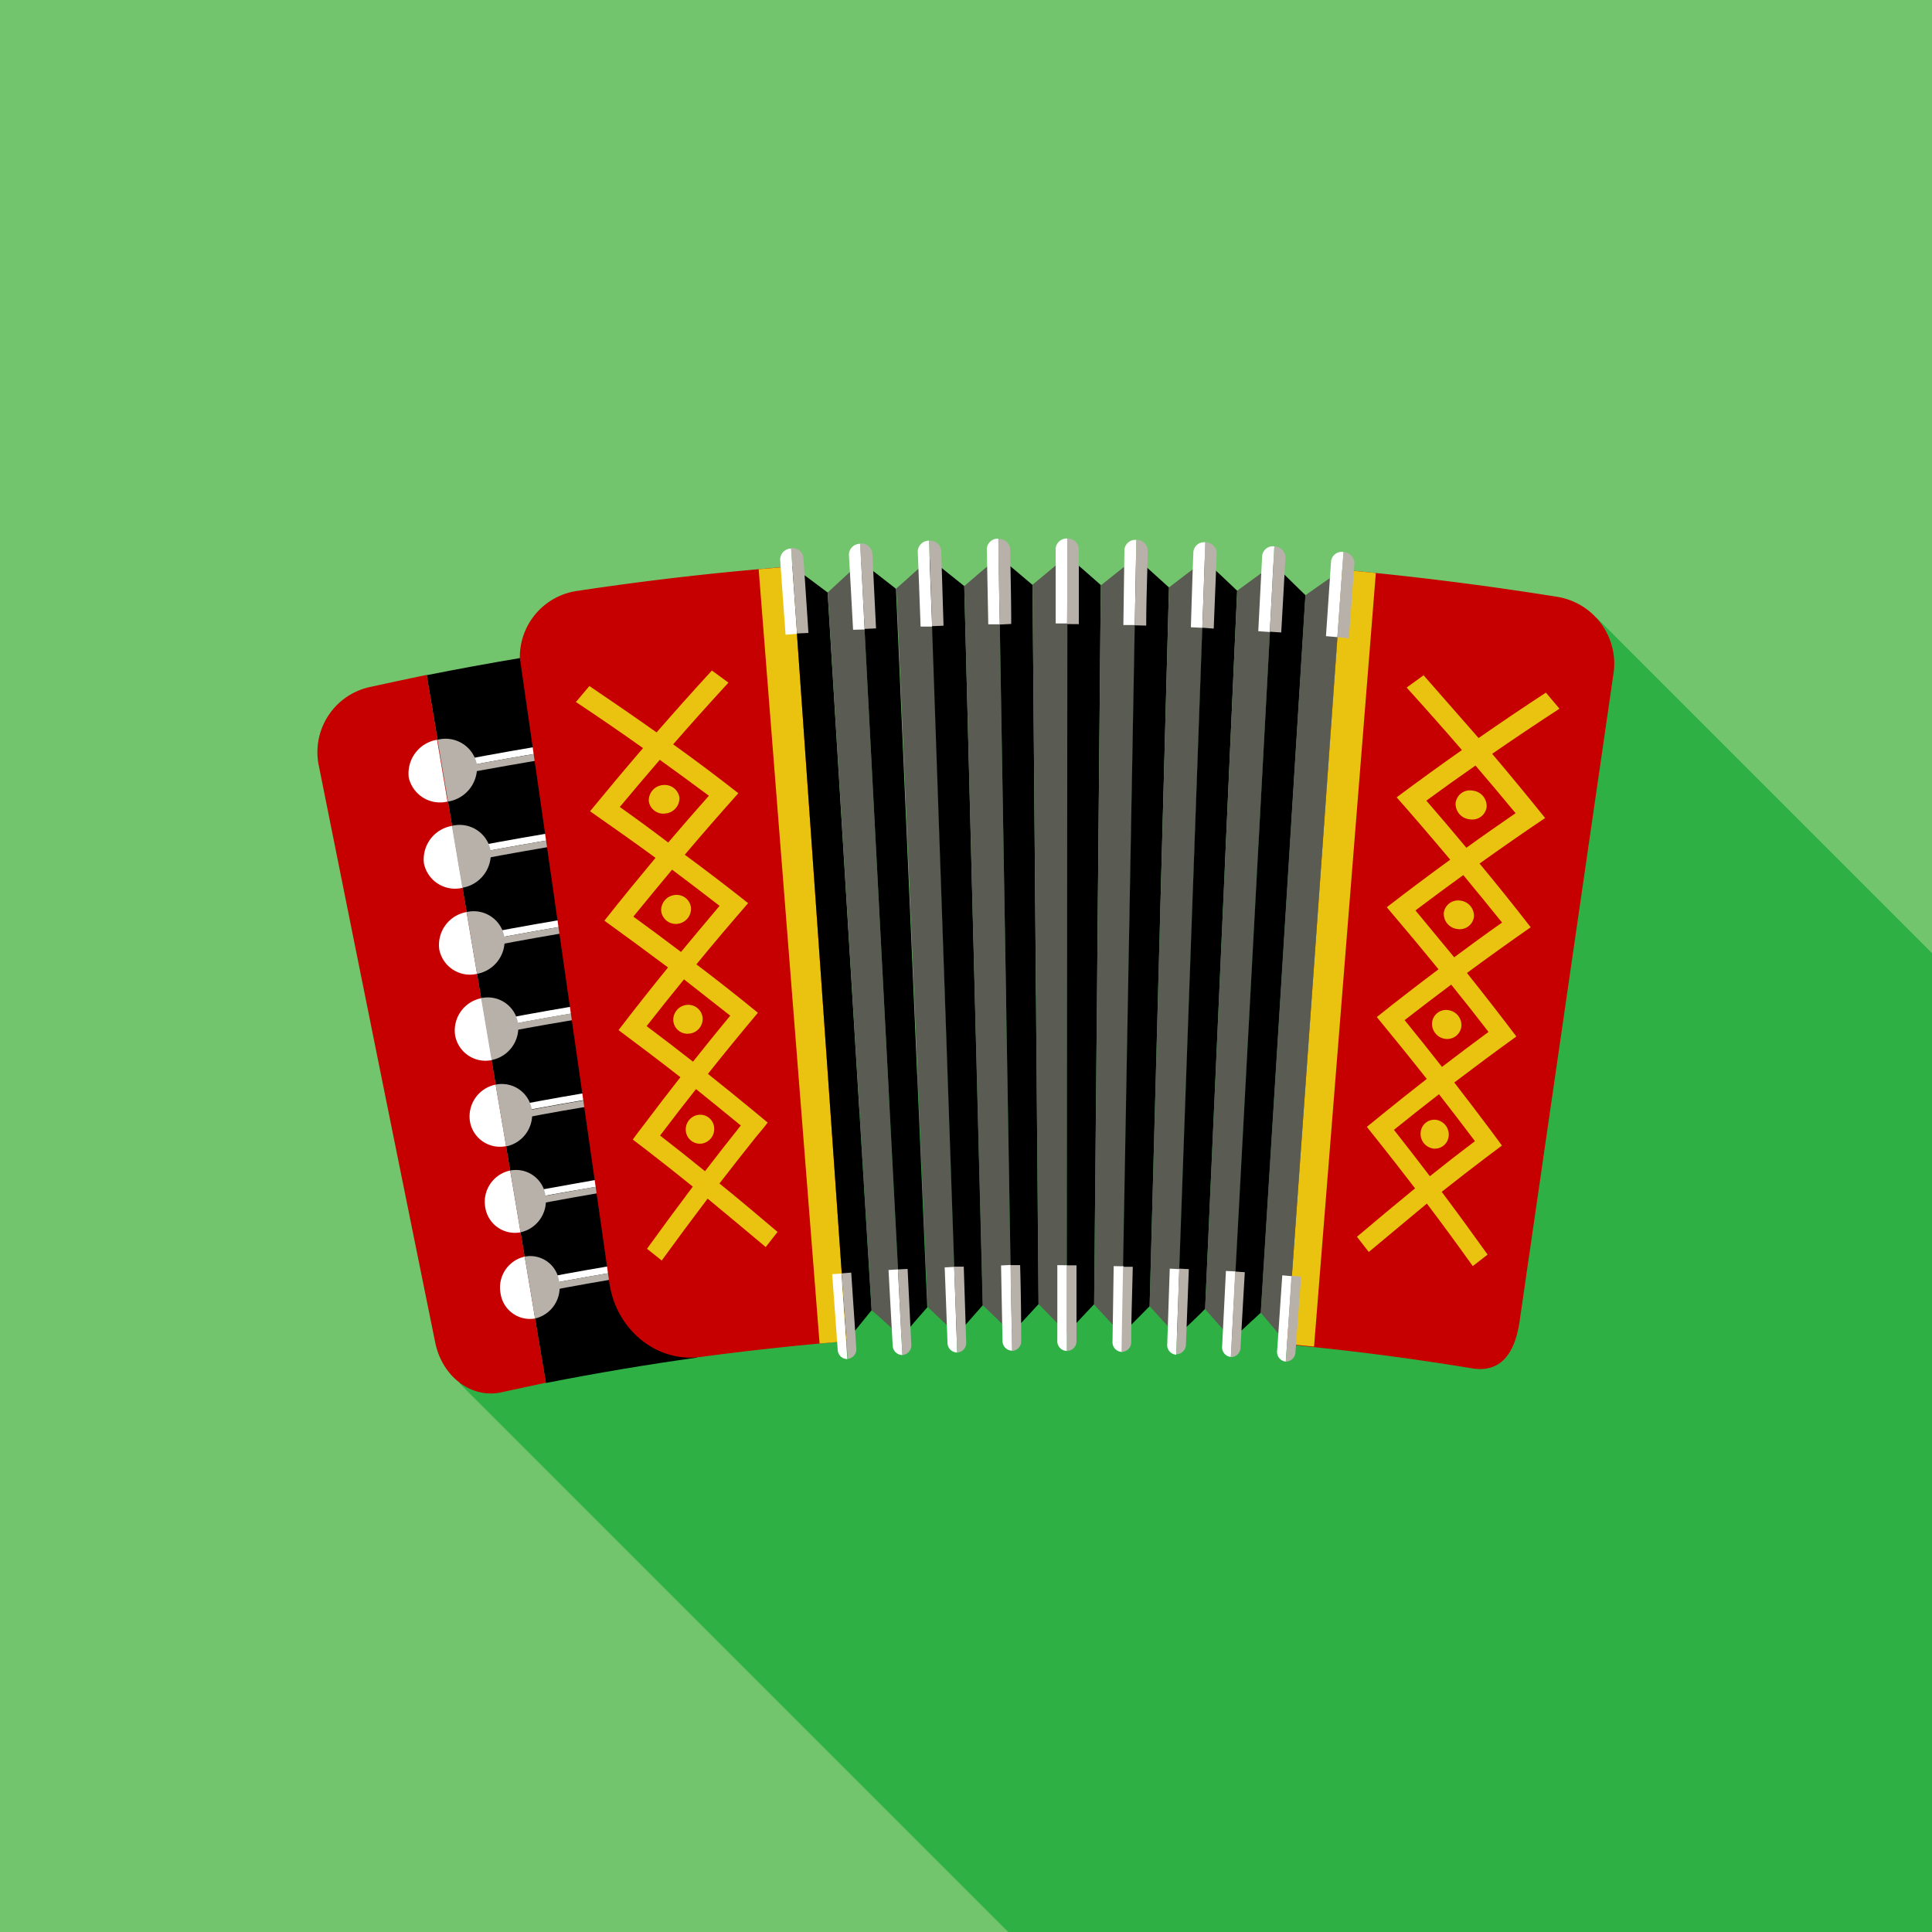 <svg xmlns="http://www.w3.org/2000/svg" viewBox="0 0 199.5 199.5"><defs><style>.cls-1{fill:#72c56c;}.cls-2{fill:#2eb045;}.cls-3{fill:#c60000;}.cls-4{fill:#fff;}.cls-5{fill:#b7b1a9;}.cls-6{fill:#eac311;}.cls-7{fill:#5a5b52;}</style></defs><title>Asset 3</title><g id="Layer_2" data-name="Layer 2"><g id="Layer_1-2" data-name="Layer 1"><rect class="cls-1" width="199.5" height="199.5"/><polygon class="cls-2" points="199.5 98.42 164.85 63.77 47.43 142.82 104.11 199.5 199.5 199.5 199.5 98.42"/><path d="M63.22,66.5q-9.61,1.32-19.16,3.22,6.16,36.54,12.31,73.09,7.77-1.53,15.58-2.62Z"/><path class="cls-3" d="M38.35,70.91a6.89,6.89,0,0,0-5.48,7.9q6,29.93,12.08,59.86c.73,3.51,3.75,5.76,6.78,5.11,1.55-.34,3.1-.66,4.64-1q-6.15-36.54-12.31-73.09Q41.19,70.29,38.35,70.91Z"/><path class="cls-4" d="M57.24,76.8c-3.2.52-6.38,1.08-9.57,1.69,0,.23.08.46.11.69C51,78.56,54.15,78,57.34,77.5,57.31,77.26,57.27,77,57.24,76.8Z"/><path class="cls-5" d="M57.43,78.19l-.09-.69c-3.19.51-6.38,1.06-9.56,1.68l.12.68Q52.66,79,57.43,78.19Z"/><path class="cls-4" d="M42.21,80.3a3.31,3.31,0,0,0,4,2.47l-1.08-6.38A3.52,3.52,0,0,0,42.21,80.3Z"/><path class="cls-5" d="M49.24,78.9a3.3,3.3,0,0,0-4.06-2.51l1.08,6.38A3.55,3.55,0,0,0,49.24,78.9Z"/><path class="cls-4" d="M58.47,85.75q-4.68.75-9.35,1.64c0,.23.08.46.11.69q4.67-.89,9.33-1.64Z"/><path class="cls-5" d="M58.66,87.13c0-.23-.06-.46-.1-.69q-4.66.75-9.33,1.64l.12.69C52.44,88.18,55.55,87.63,58.66,87.13Z"/><path class="cls-4" d="M43.78,89.18a3.28,3.28,0,0,0,4,2.49l-1.08-6.39A3.5,3.5,0,0,0,43.78,89.18Z"/><path class="cls-5" d="M50.66,87.81a3.26,3.26,0,0,0-4-2.53l1.08,6.39A3.52,3.52,0,0,0,50.66,87.81Z"/><path class="cls-4" d="M59.7,94.69q-4.58.74-9.13,1.61c0,.23.08.46.11.69q4.55-.87,9.11-1.61Z"/><path class="cls-5" d="M59.89,96.07c0-.23-.06-.45-.1-.69q-4.56.74-9.11,1.61l.12.69Q55.33,96.81,59.89,96.07Z"/><path class="cls-4" d="M45.36,98.05a3.23,3.23,0,0,0,3.9,2.51l-1.08-6.38A3.45,3.45,0,0,0,45.36,98.05Z"/><path class="cls-5" d="M52.08,96.72a3.22,3.22,0,0,0-3.9-2.54l1.08,6.38A3.47,3.47,0,0,0,52.08,96.72Z"/><path class="cls-4" d="M60.93,103.63c-3,.49-5.94,1-8.91,1.57l.12.7q4.43-.86,8.88-1.57Z"/><path class="cls-5" d="M61.12,105c0-.23-.07-.46-.1-.69q-4.46.72-8.88,1.57c0,.22.07.45.11.68C55.2,106,58.15,105.49,61.12,105Z"/><path class="cls-4" d="M47,106.94a3.19,3.19,0,0,0,3.81,2.52l-1.08-6.39A3.4,3.4,0,0,0,47,106.94Z"/><path class="cls-5" d="M53.49,105.64a3.16,3.16,0,0,0-3.81-2.57l1.08,6.39A3.41,3.41,0,0,0,53.49,105.64Z"/><path class="cls-4" d="M62.15,112.58q-4.35.7-8.67,1.53c0,.23.07.46.11.69q4.32-.83,8.66-1.53C62.22,113,62.19,112.81,62.15,112.58Z"/><path class="cls-5" d="M62.35,114c0-.23-.07-.47-.1-.7q-4.34.7-8.66,1.53c0,.23.07.46.11.69Q58,114.67,62.35,114Z"/><path class="cls-4" d="M48.53,115.82a3.14,3.14,0,0,0,3.73,2.53L51.18,112A3.35,3.35,0,0,0,48.53,115.82Z"/><path class="cls-5" d="M54.91,114.55A3.13,3.13,0,0,0,51.18,112l1.08,6.38A3.36,3.36,0,0,0,54.91,114.55Z"/><path class="cls-4" d="M63.38,121.53c-2.82.45-5.64,1-8.45,1.48,0,.24.07.47.11.69,2.81-.53,5.62-1,8.44-1.48C63.44,122,63.41,121.76,63.38,121.53Z"/><path class="cls-5" d="M63.57,122.91l-.09-.69c-2.82.45-5.63,1-8.44,1.48,0,.23.07.46.11.69C58,123.86,60.76,123.36,63.57,122.91Z"/><path class="cls-4" d="M50.11,124.69a3.1,3.1,0,0,0,3.64,2.56c-.35-2.13-.71-4.25-1.07-6.38A3.3,3.3,0,0,0,50.11,124.69Z"/><path class="cls-5" d="M56.33,123.46a3.08,3.08,0,0,0-3.65-2.59c.36,2.13.72,4.25,1.07,6.38A3.34,3.34,0,0,0,56.33,123.46Z"/><path class="cls-4" d="M64.61,130.47c-2.75.44-5.5.92-8.23,1.45,0,.23.07.46.11.69,2.73-.52,5.47-1,8.22-1.45C64.67,130.93,64.64,130.7,64.61,130.47Z"/><path class="cls-5" d="M64.8,131.85l-.09-.69c-2.75.44-5.49.93-8.22,1.45,0,.23.08.46.11.69C59.33,132.78,62.06,132.29,64.8,131.85Z"/><path class="cls-4" d="M51.69,133.57a3.07,3.07,0,0,0,3.56,2.58q-.53-3.19-1.07-6.39A3.27,3.27,0,0,0,51.69,133.57Z"/><path class="cls-5" d="M57.74,132.37a3,3,0,0,0-3.56-2.61q.54,3.19,1.07,6.39A3.29,3.29,0,0,0,57.74,132.37Z"/><path class="cls-3" d="M53.68,67.94q4.64,32.28,9.25,64.57c.73,4.88,4.93,8.21,9.41,7.61q7.51-1,15.07-1.63-2.8-40-5.6-80Q70.74,59.34,59.73,61A6.9,6.9,0,0,0,53.68,67.94Z"/><path class="cls-3" d="M160.68,61.61q-11-1.76-22.08-2.78l-5.7,80q9.54.89,19.06,2.46c3.63.61,4.65-2.52,5-5.16l9.69-66.86A7,7,0,0,0,160.68,61.61Z"/><path class="cls-6" d="M84.63,138.73l2.78-.24q-2.8-40-5.6-80l-3.47.29Q81.49,98.75,84.63,138.73Z"/><path d="M87.41,138.49,90,135.3q-2.27-37.07-4.54-74.12c-1.21-.91-2.43-1.82-3.66-2.71Q84.62,98.48,87.41,138.49Z"/><path class="cls-7" d="M93.1,138.1c-1-.93-2-1.87-3.09-2.8q-2.27-37.07-4.54-74.12L88.91,58Q91,98,93.1,138.1Z"/><path d="M93.1,138.1C94,137,94.86,136,95.75,135q-1.6-37.09-3.23-74.2c-1.19-.94-2.4-1.87-3.61-2.79Q91,98,93.1,138.1Z"/><path class="cls-7" d="M98.79,137.83c-1-1-2-1.92-3-2.87q-1.6-37.09-3.23-74.2c1.16-1,2.32-2.09,3.5-3.12Q97.4,97.74,98.79,137.83Z"/><path class="cls-6" d="M132.9,138.78l2.79.27q3.18-39.93,6.38-79.88l-3.47-.34Z"/><path class="cls-4" d="M81.69,56.64a1.15,1.15,0,0,0-1.13,1.15c.18,2.58.37,5.17.56,7.75l1.18-.09C82.1,62.51,81.89,59.58,81.69,56.64Z"/><path class="cls-4" d="M85.93,131.57c.2,2.59.38,5.19.57,7.77a1,1,0,0,0,1,1q-.32-4.42-.62-8.83Z"/><path class="cls-5" d="M87.54,140.32a1,1,0,0,0,.88-1.13c-.17-2.59-.35-5.18-.52-7.78l-1,.08Q87.22,135.9,87.54,140.32Z"/><path class="cls-5" d="M83.48,65.36c-.17-2.59-.34-5.17-.52-7.76a1.13,1.13,0,0,0-1.27-1c.2,2.94.41,5.87.61,8.81Z"/><path class="cls-4" d="M88.81,56.15a1.15,1.15,0,0,0-1.15,1.12c.15,2.59.29,5.17.43,7.76L89.28,65C89.13,62,89,59.09,88.81,56.15Z"/><path class="cls-4" d="M91.75,131.14q.21,3.9.43,7.78a1,1,0,0,0,1,1c-.15-2.95-.31-5.89-.46-8.84Z"/><path class="cls-5" d="M93.19,139.92a1,1,0,0,0,.91-1.1q-.19-3.9-.38-7.79l-1,.05C92.88,134,93,137,93.19,139.92Z"/><path class="cls-5" d="M90.46,64.89q-.19-3.87-.38-7.76a1.13,1.13,0,0,0-1.27-1c.16,2.94.32,5.87.47,8.81Z"/><path d="M98.78,137.85c.89-1,1.79-2.06,2.71-3.08L99.57,60.52,96,57.66Q97.39,97.76,98.78,137.85Z"/><path class="cls-7" d="M104.47,137.7c-1-1-2-2-3-2.93L99.57,60.52q1.75-1.53,3.55-3Z"/><path class="cls-4" d="M95.94,55.83a1.15,1.15,0,0,0-1.17,1.1q.15,3.89.29,7.77l1.19,0C96.15,61.71,96,58.77,95.94,55.83Z"/><path class="cls-4" d="M97.55,130.87c.1,2.6.2,5.19.29,7.79a1,1,0,0,0,1,1q-.15-4.41-.31-8.84Z"/><path class="cls-5" d="M98.84,139.67a1,1,0,0,0,.93-1.08c-.08-2.6-.17-5.2-.25-7.79l-1,0Q98.7,135.26,98.84,139.67Z"/><path class="cls-5" d="M97.43,64.61l-.24-7.77a1.15,1.15,0,0,0-1.25-1c.1,2.94.21,5.88.31,8.82Z"/><path d="M104.47,137.67c.92-1,1.84-2,2.77-3q-.3-37.14-.62-74.27-1.74-1.48-3.5-2.94Z"/><path class="cls-7" d="M110.17,137.65c-1-1-1.94-2-2.93-3q-.3-37.14-.62-74.27,1.8-1.5,3.61-3Z"/><path class="cls-4" d="M103.09,55.62a1.13,1.13,0,0,0-1.19,1.07l.15,7.78,1.19,0C103.18,61.51,103.14,58.56,103.09,55.62Z"/><path class="cls-4" d="M103.37,130.67l.15,7.8a1,1,0,0,0,1,1q-.09-4.42-.15-8.85Z"/><path class="cls-5" d="M104.51,139.5a1,1,0,0,0,.94-1.06q0-3.9-.11-7.8h-1Q104.42,135.07,104.51,139.5Z"/><path class="cls-5" d="M104.42,64.43c0-2.59-.07-5.18-.11-7.77a1.14,1.14,0,0,0-1.22-1c0,2.94.09,5.89.15,8.83Z"/><path d="M110.16,137.67c.93-1,1.87-2,2.82-3l.69-74.26q-1.71-1.52-3.45-3Z"/><path class="cls-7" d="M115.86,137.77c-1-1-1.91-2-2.88-3.06l.69-74.26q1.81-1.46,3.66-2.89Z"/><path class="cls-4" d="M110.22,55.61a1.14,1.14,0,0,0-1.21,1c0,2.59,0,5.18,0,7.77h1.18C110.21,61.5,110.22,58.55,110.22,55.61Z"/><path class="cls-4" d="M109.18,130.64c0,2.6,0,5.2,0,7.8a1,1,0,0,0,1,1.06q0-4.42,0-8.85Z"/><path class="cls-5" d="M110.16,139.5a1,1,0,0,0,1-1.05q0-3.88,0-7.79h-1Q110.16,135.07,110.16,139.5Z"/><path class="cls-5" d="M111.4,64.45c0-2.59,0-5.18,0-7.77a1.14,1.14,0,0,0-1.2-1.07c0,2.94,0,5.89,0,8.83Z"/><path d="M115.84,137.78c1-1,1.91-1.94,2.87-2.9q1-37.11,2-74.22c-1.13-1-2.26-2.06-3.41-3.09Q116.57,97.68,115.84,137.78Z"/><path class="cls-7" d="M121.54,138c-.94-1.05-1.88-2.08-2.83-3.12q1-37.11,2-74.22c1.22-.95,2.46-1.88,3.71-2.81Z"/><path class="cls-4" d="M117.34,55.75a1.13,1.13,0,0,0-1.23,1L116,64.54c.39,0,.79,0,1.18,0Q117.26,60.16,117.34,55.75Z"/><path class="cls-4" d="M115,130.74l-.12,7.79a1,1,0,0,0,1,1.07q.07-4.41.16-8.84Z"/><path class="cls-5" d="M115.81,139.6a1,1,0,0,0,1-1c0-2.59.11-5.19.16-7.79l-1,0Q115.88,135.19,115.81,139.6Z"/><path class="cls-5" d="M118.36,64.6c0-2.59.11-5.18.16-7.77a1.14,1.14,0,0,0-1.18-1.08q-.07,4.41-.17,8.82Z"/><path d="M121.52,138c1-1,2-1.9,2.92-2.84Q126.1,98.1,127.75,61c-1.11-1.06-2.22-2.11-3.35-3.15Z"/><path class="cls-7" d="M127.22,138.36c-.92-1.06-1.84-2.13-2.78-3.18Q126.1,98.1,127.75,61c1.25-.91,2.5-1.83,3.76-2.73Z"/><path class="cls-4" d="M124.46,56a1.1,1.1,0,0,0-1.23,1c-.1,2.59-.18,5.18-.26,7.77l1.18.06Q124.32,60.45,124.46,56Z"/><path class="cls-4" d="M120.79,131c-.09,2.6-.17,5.2-.26,7.79a1,1,0,0,0,.93,1.1c.11-2.94.21-5.89.32-8.84Z"/><path class="cls-5" d="M121.46,139.84a1,1,0,0,0,1-1l.3-7.79-1-.05C121.67,134,121.57,136.9,121.46,139.84Z"/><path class="cls-5" d="M125.33,64.91c.1-2.58.21-5.17.31-7.76A1.16,1.16,0,0,0,124.46,56q-.15,4.41-.31,8.82Z"/><path d="M127.2,138.31l3-2.77q2.31-37,4.61-74.07-1.64-1.62-3.3-3.23Z"/><path class="cls-7" d="M132.9,138.78c-.9-1.09-1.81-2.17-2.72-3.24q2.31-37,4.61-74.07,1.89-1.34,3.81-2.65Z"/><path class="cls-4" d="M131.59,56.42a1.11,1.11,0,0,0-1.26,1q-.2,3.87-.4,7.76l1.19.08C131.28,62.29,131.43,59.36,131.59,56.42Z"/><path class="cls-4" d="M126.59,131.24,126.2,139a1,1,0,0,0,.9,1.12l.48-8.83Z"/><path class="cls-5" d="M127.1,140.14a1,1,0,0,0,1-1q.21-3.89.44-7.77l-1-.07Z"/><path class="cls-4" d="M132.41,131.69c-.18,2.59-.35,5.18-.53,7.77a1,1,0,0,0,.89,1.14q.31-4.41.62-8.82Z"/><path class="cls-5" d="M132.77,140.6a1,1,0,0,0,1-1q.3-3.88.58-7.77l-1-.09Q133.09,136.19,132.77,140.6Z"/><path class="cls-5" d="M132.3,65.31c.15-2.58.29-5.16.44-7.75a1.17,1.17,0,0,0-1.15-1.14c-.16,2.94-.31,5.87-.47,8.81Z"/><path class="cls-4" d="M138.73,57a1.11,1.11,0,0,0-1.28.94c-.18,2.58-.35,5.17-.53,7.75l1.18.1Z"/><path class="cls-5" d="M139.29,65.91l.57-7.75A1.18,1.18,0,0,0,138.73,57l-.63,8.79Z"/><path class="cls-6" d="M69.51,76.86q2.8-3.21,5.71-6.37l-1.71-1.25q-2.91,3.17-5.71,6.39c-2.29-1.62-4.6-3.21-6.94-4.79l-1.39,1.65Q63,74.83,66.4,77.25c-1.86,2.16-3.67,4.33-5.47,6.52,2.28,1.59,4.54,3.19,6.76,4.81-1.79,2.15-3.56,4.31-5.28,6.49,2.21,1.6,4.4,3.2,6.57,4.83q-2.61,3.21-5.11,6.47c2.16,1.61,4.29,3.22,6.39,4.86-1.25,1.6-2.49,3.21-3.7,4.82-.42.54-.82,1.07-1.22,1.62l1.57,1.2c1.56,1.21,3.11,2.43,4.63,3.66q-2.4,3.19-4.73,6.42l1.52,1.21q2.33-3.21,4.74-6.39c2,1.65,4,3.33,6,5l1.22-1.56c-2-1.7-4-3.39-6-5,1.22-1.59,2.46-3.16,3.71-4.73.43-.52.85-1,1.27-1.56l-1.53-1.27c-1.53-1.26-3.08-2.52-4.64-3.76q2.53-3.18,5.16-6.31c-2.09-1.71-4.21-3.38-6.35-5,1.74-2.13,3.53-4.23,5.34-6.32-2.15-1.71-4.33-3.37-6.54-5,1.81-2.14,3.65-4.25,5.53-6.35C74,80.15,71.78,78.49,69.51,76.86Zm7,39.34q-1.87,2.35-3.71,4.74c-1.53-1.24-3.07-2.47-4.64-3.68q1.83-2.42,3.71-4.8Q74.17,114.31,76.47,116.2Zm-1.09-11.34c-1.31,1.58-2.59,3.17-3.86,4.77-1.58-1.24-3.17-2.46-4.79-3.67q1.9-2.43,3.86-4.83Q73,103,75.38,104.86Zm-1.1-11.34q-2,2.37-4,4.78c-1.62-1.23-3.27-2.45-4.92-3.65q2-2.45,4-4.85Q71.84,91.63,74.28,93.52ZM64,83.33c1.36-1.63,2.73-3.25,4.13-4.87q2.55,1.83,5.07,3.71Q71.08,84.56,69,87,66.54,85.13,64,83.33Z"/><path class="cls-6" d="M70.16,82.35A1.59,1.59,0,0,1,68.72,84,1.51,1.51,0,0,1,67,82.76a1.58,1.58,0,0,1,1.43-1.69A1.54,1.54,0,0,1,70.16,82.35Z"/><path class="cls-6" d="M71.35,93.71A1.57,1.57,0,0,1,70,95.39a1.52,1.52,0,0,1-1.72-1.28,1.57,1.57,0,0,1,1.39-1.69A1.49,1.49,0,0,1,71.35,93.71Z"/><path class="cls-6" d="M73.74,116.42a1.52,1.52,0,0,1-1.29,1.67,1.46,1.46,0,0,1-1.63-1.3,1.52,1.52,0,0,1,1.3-1.67A1.44,1.44,0,0,1,73.74,116.42Z"/><path class="cls-6" d="M72.55,105.07a1.53,1.53,0,0,1-1.35,1.66,1.47,1.47,0,0,1-1.67-1.28,1.55,1.55,0,0,1,1.35-1.68A1.49,1.49,0,0,1,72.55,105.07Z"/><path class="cls-6" d="M154.08,77.84c2.28-1.57,4.6-3.13,6.95-4.66l-1.4-1.66c-2.34,1.53-4.66,3.1-6.95,4.69Q149.86,73,147,69.73L145.25,71c1.94,2.14,3.84,4.28,5.71,6.45q-3.41,2.4-6.74,4.88,2.82,3.21,5.53,6.44c-2.21,1.61-4.4,3.25-6.55,4.91,1.81,2.13,3.59,4.26,5.34,6.41-2.15,1.62-4.28,3.26-6.37,4.93,1.75,2.13,3.47,4.25,5.16,6.39-1.57,1.22-3.12,2.46-4.65,3.7-.52.41-1,.83-1.54,1.25l1.26,1.58c1.26,1.58,2.5,3.18,3.72,4.77q-3,2.46-6,5l1.22,1.57q3-2.5,6-5c1.62,2.14,3.19,4.29,4.74,6.46l1.53-1.19c-1.55-2.17-3.13-4.34-4.74-6.48,1.54-1.22,3.08-2.41,4.65-3.6l1.57-1.18-1.21-1.64q-1.83-2.44-3.71-4.87c2.11-1.6,4.24-3.19,6.41-4.75-1.67-2.21-3.37-4.39-5.1-6.56q3.25-2.4,6.58-4.72-2.58-3.33-5.28-6.58c2.23-1.59,4.48-3.16,6.77-4.7Q156.86,81.12,154.08,77.84Zm-1.78,40q-2.36,1.78-4.65,3.62c-1.22-1.61-2.46-3.2-3.71-4.79q2.3-1.86,4.65-3.68Q150.47,115.4,152.3,117.83Zm1.4-11.28q-2.41,1.78-4.8,3.61c-1.27-1.62-2.55-3.23-3.86-4.83,1.59-1.23,3.19-2.46,4.81-3.67C151.15,103.28,152.44,104.91,153.7,106.55Zm1.4-11.29c-1.67,1.17-3.31,2.37-4.94,3.58q-2-2.43-4-4.84c1.64-1.23,3.28-2.45,4.94-3.65C152.45,92,153.78,93.61,155.1,95.26Zm-7.82-12.59q2.52-1.85,5.08-3.63c1.4,1.63,2.77,3.27,4.14,4.92-1.71,1.18-3.41,2.36-5.08,3.57Q149.38,85.09,147.28,82.67Z"/><path class="cls-6" d="M153.51,83.35a1.5,1.5,0,0,1-1.77,1.25,1.6,1.6,0,0,1-1.43-1.7,1.49,1.49,0,0,1,1.76-1.26A1.61,1.61,0,0,1,153.51,83.35Z"/><path class="cls-6" d="M152.2,94.68a1.48,1.48,0,0,1-1.72,1.25,1.58,1.58,0,0,1-1.39-1.69A1.49,1.49,0,0,1,150.82,93,1.59,1.59,0,0,1,152.2,94.68Z"/><path class="cls-6" d="M149.59,117.33A1.43,1.43,0,0,1,148,118.6a1.53,1.53,0,0,1-1.3-1.68,1.42,1.42,0,0,1,1.63-1.28A1.54,1.54,0,0,1,149.59,117.33Z"/><path class="cls-6" d="M150.9,106a1.47,1.47,0,0,1-1.68,1.27,1.56,1.56,0,0,1-1.34-1.69,1.45,1.45,0,0,1,1.68-1.27A1.56,1.56,0,0,1,150.9,106Z"/></g></g></svg>
